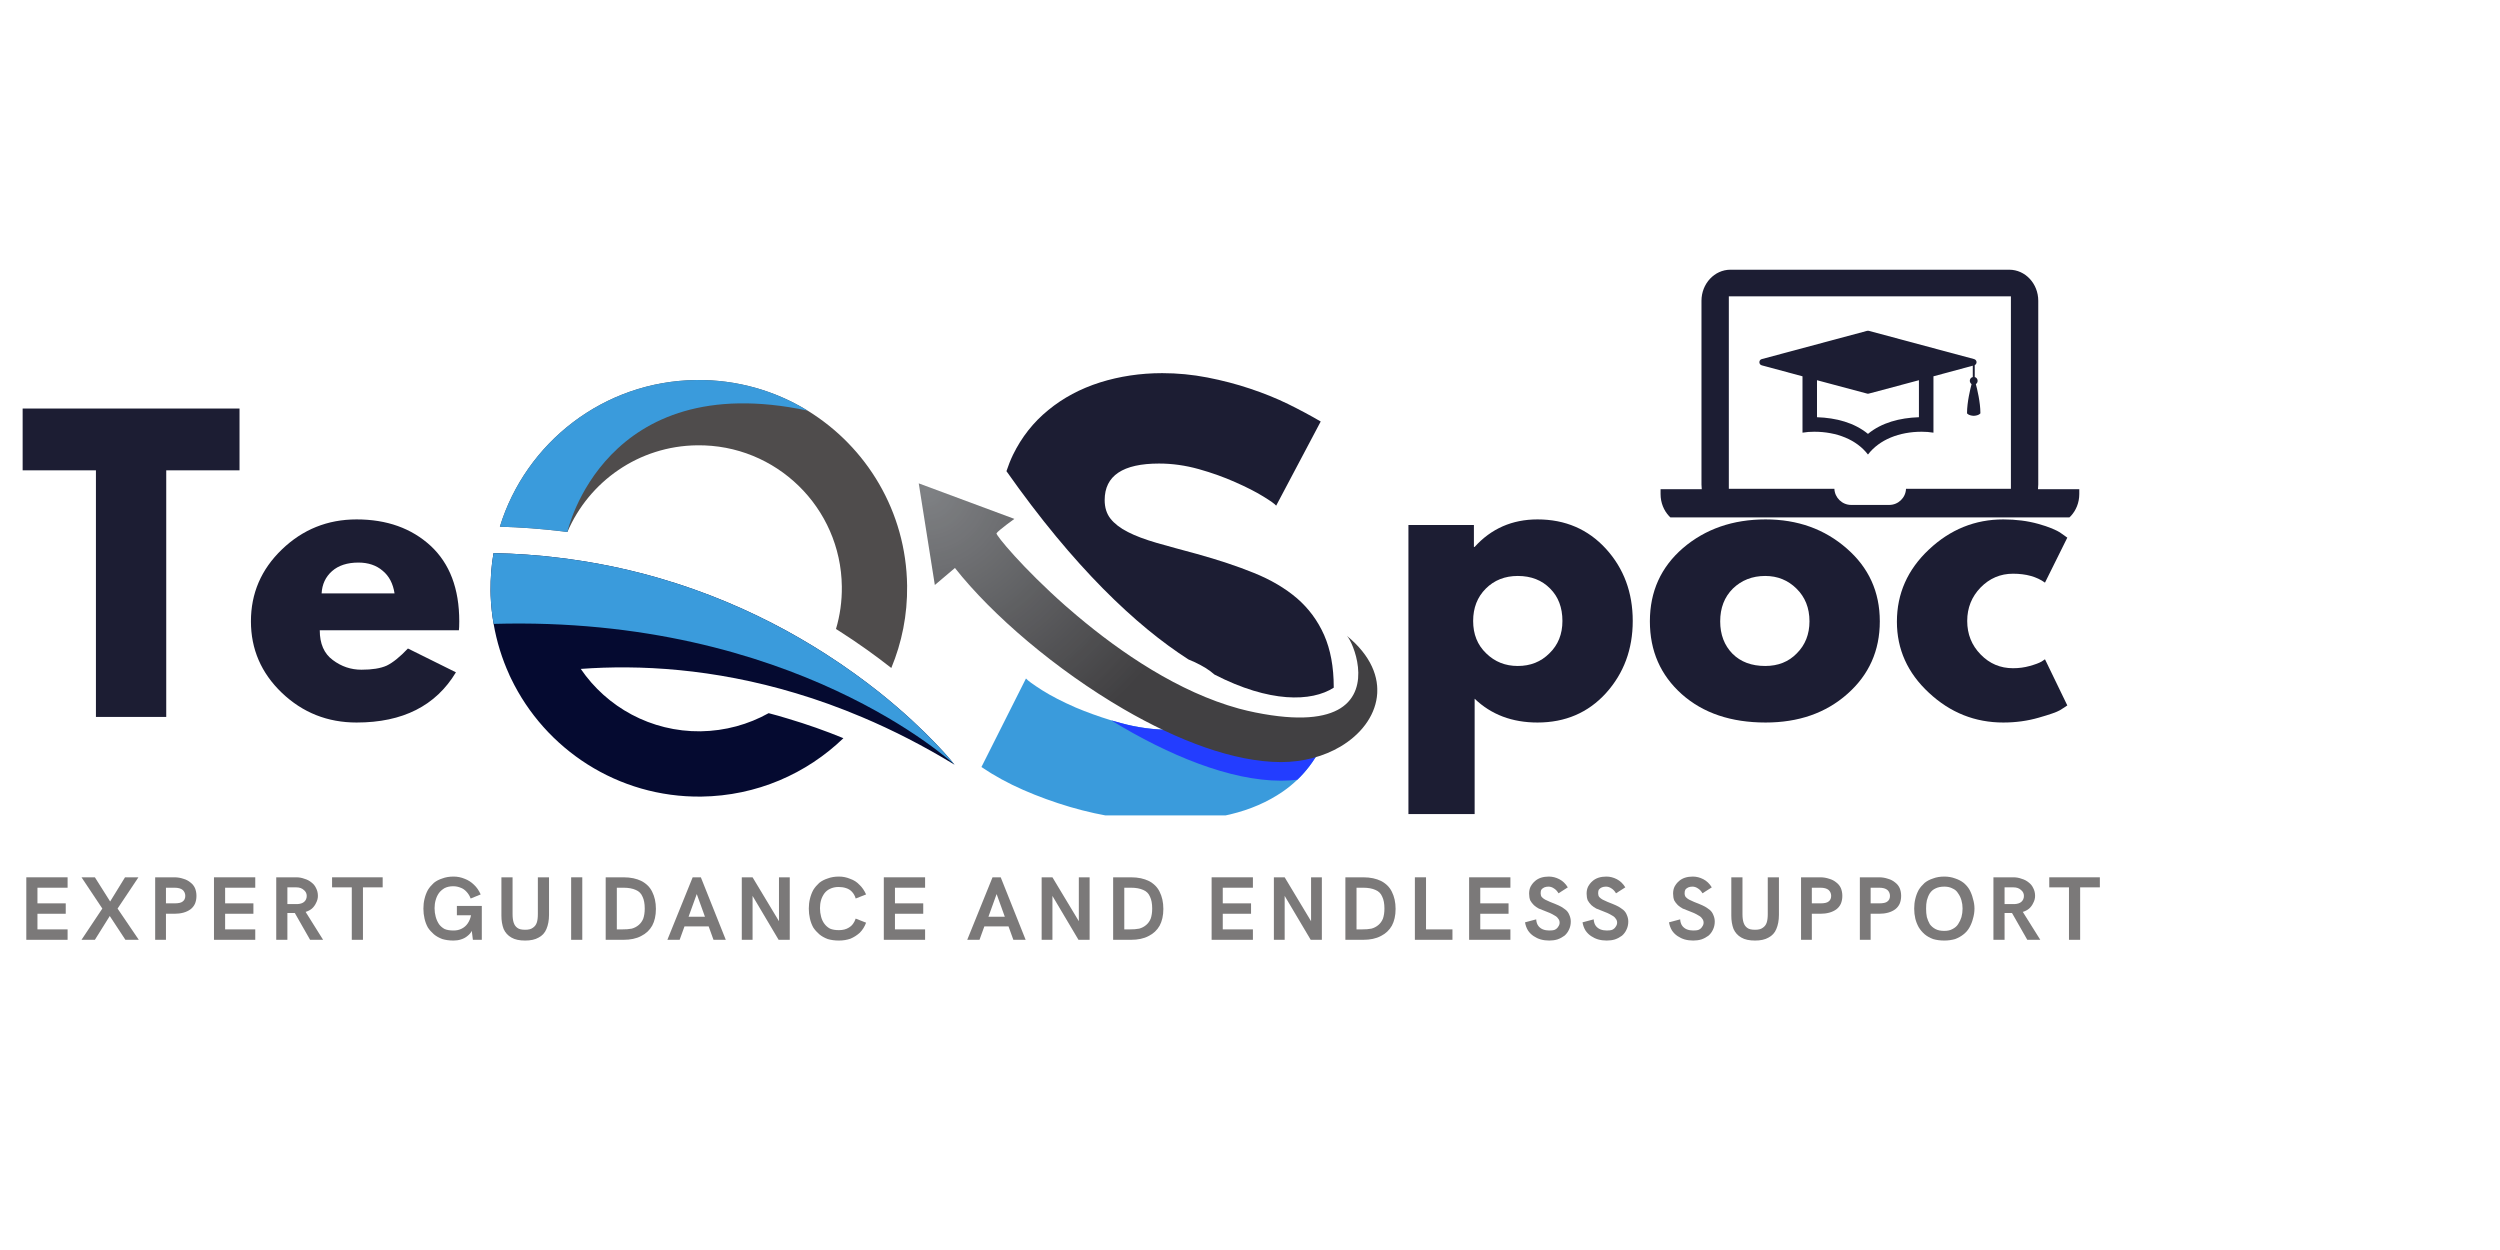 <svg xmlns="http://www.w3.org/2000/svg" xmlns:xlink="http://www.w3.org/1999/xlink" width="140" zoomAndPan="magnify" viewBox="0 0 104.88 52.5" height="70" preserveAspectRatio="xMidYMid meet" version="1.0"><defs><g/><clipPath id="d162e77a83"><path d="M 20 15 L 39 15 L 39 29 L 20 29 Z M 20 15 " clip-rule="nonzero"/></clipPath><clipPath id="e30d72d004"><path d="M 18.242 17.289 L 35.48 12.73 L 40.613 32.121 L 23.375 36.684 Z M 18.242 17.289 " clip-rule="nonzero"/></clipPath><clipPath id="75693d72d1"><path d="M 18.242 17.289 L 35.48 12.73 L 40.613 32.121 L 23.375 36.684 Z M 18.242 17.289 " clip-rule="nonzero"/></clipPath><clipPath id="6d75af8b4d"><path d="M 20 23 L 41 23 L 41 34 L 20 34 Z M 20 23 " clip-rule="nonzero"/></clipPath><clipPath id="1faaf15c91"><path d="M 18.242 17.289 L 35.48 12.73 L 40.613 32.121 L 23.375 36.684 Z M 18.242 17.289 " clip-rule="nonzero"/></clipPath><clipPath id="b4ccac9ec4"><path d="M 18.242 17.289 L 35.48 12.73 L 40.613 32.121 L 23.375 36.684 Z M 18.242 17.289 " clip-rule="nonzero"/></clipPath><clipPath id="db85f436a6"><path d="M 20 23 L 41 23 L 41 33 L 20 33 Z M 20 23 " clip-rule="nonzero"/></clipPath><clipPath id="5bacfccb23"><path d="M 18.242 17.289 L 35.48 12.73 L 40.613 32.121 L 23.375 36.684 Z M 18.242 17.289 " clip-rule="nonzero"/></clipPath><clipPath id="6744eb8448"><path d="M 18.242 17.289 L 35.48 12.73 L 40.613 32.121 L 23.375 36.684 Z M 18.242 17.289 " clip-rule="nonzero"/></clipPath><clipPath id="8fbb06f5c2"><path d="M 20 15 L 34 15 L 34 23 L 20 23 Z M 20 15 " clip-rule="nonzero"/></clipPath><clipPath id="b91c2bc991"><path d="M 18.242 17.289 L 35.48 12.73 L 40.613 32.121 L 23.375 36.684 Z M 18.242 17.289 " clip-rule="nonzero"/></clipPath><clipPath id="9b1212ea2e"><path d="M 18.242 17.289 L 35.48 12.73 L 40.613 32.121 L 23.375 36.684 Z M 18.242 17.289 " clip-rule="nonzero"/></clipPath><clipPath id="d6994ef7f9"><path d="M 42 15.672 L 56 15.672 L 56 30 L 42 30 Z M 42 15.672 " clip-rule="nonzero"/></clipPath><clipPath id="c2dc0d5697"><path d="M 41.156 28.477 L 55.707 28.477 L 55.707 34.246 L 41.156 34.246 Z M 41.156 28.477 " clip-rule="nonzero"/></clipPath><clipPath id="381716f783"><path d="M 38.527 20.301 L 57.785 20.301 L 57.785 32.008 L 38.527 32.008 Z M 38.527 20.301 " clip-rule="nonzero"/></clipPath><clipPath id="9043185f8d"><path d="M 38.527 20.301 L 39.203 24.57 L 40.047 23.855 C 41.613 25.84 44.297 28.133 47.137 29.785 C 49.402 31.102 51.77 32.004 53.738 32.008 C 54.688 32.008 55.555 31.762 56.242 31.355 C 57.934 30.348 58.531 28.367 56.512 26.707 C 56.781 26.996 57.566 28.906 56.242 29.746 C 55.613 30.141 54.512 30.297 52.656 29.922 C 52.43 29.875 52.203 29.824 51.977 29.762 C 49.449 29.07 47.02 27.418 45.168 25.855 C 45.008 25.719 44.848 25.582 44.695 25.449 C 42.895 23.859 41.75 22.461 41.793 22.398 C 41.879 22.27 42.543 21.793 42.543 21.793 Z M 38.527 20.301 " clip-rule="nonzero"/></clipPath><clipPath id="47cd4113da"><path d="M 38.527 20.301 L 39.203 24.57 L 40.047 23.855 C 41.613 25.84 44.297 28.133 47.137 29.785 C 49.402 31.102 51.77 32.004 53.738 32.008 C 54.688 32.008 55.555 31.762 56.242 31.355 C 57.934 30.348 58.531 28.367 56.512 26.707 C 56.781 26.996 57.566 28.906 56.242 29.746 C 55.613 30.141 54.512 30.297 52.656 29.922 C 52.43 29.875 52.203 29.824 51.977 29.762 C 49.449 29.07 47.02 27.418 45.168 25.855 C 45.008 25.719 44.848 25.582 44.695 25.449 C 42.895 23.859 41.75 22.461 41.793 22.398 C 41.879 22.27 42.543 21.793 42.543 21.793 L 38.527 20.301 " clip-rule="nonzero"/></clipPath><radialGradient gradientTransform="matrix(-1, 0, 0, 1, 38.878, 20.555)" gradientUnits="userSpaceOnUse" r="12.002" cx="0" id="caf80f961b" cy="0" fx="0" fy="0"><stop stop-opacity="1" stop-color="rgb(50.005%, 50.804%, 52.003%)" offset="0"/><stop stop-opacity="1" stop-color="rgb(49.742%, 50.542%, 51.741%)" offset="0.008"/><stop stop-opacity="1" stop-color="rgb(49.536%, 50.337%, 51.537%)" offset="0.012"/><stop stop-opacity="1" stop-color="rgb(49.329%, 50.13%, 51.329%)" offset="0.023"/><stop stop-opacity="1" stop-color="rgb(49.065%, 49.866%, 51.065%)" offset="0.035"/><stop stop-opacity="1" stop-color="rgb(48.804%, 49.605%, 50.804%)" offset="0.047"/><stop stop-opacity="1" stop-color="rgb(48.674%, 49.474%, 50.674%)" offset="0.051"/><stop stop-opacity="1" stop-color="rgb(48.538%, 49.339%, 50.539%)" offset="0.055"/><stop stop-opacity="1" stop-color="rgb(48.396%, 49.197%, 50.397%)" offset="0.059"/><stop stop-opacity="1" stop-color="rgb(48.262%, 49.055%, 50.256%)" offset="0.062"/><stop stop-opacity="1" stop-color="rgb(48.196%, 48.792%, 49.992%)" offset="0.066"/><stop stop-opacity="1" stop-color="rgb(48%, 48.599%, 49.799%)" offset="0.078"/><stop stop-opacity="1" stop-color="rgb(47.656%, 48.405%, 49.606%)" offset="0.09"/><stop stop-opacity="1" stop-color="rgb(47.441%, 48.143%, 49.344%)" offset="0.102"/><stop stop-opacity="1" stop-color="rgb(47.301%, 48.001%, 49.202%)" offset="0.105"/><stop stop-opacity="1" stop-color="rgb(47.165%, 47.861%, 49.06%)" offset="0.109"/><stop stop-opacity="1" stop-color="rgb(47.099%, 47.646%, 48.795%)" offset="0.113"/><stop stop-opacity="1" stop-color="rgb(46.904%, 47.499%, 48.404%)" offset="0.125"/><stop stop-opacity="1" stop-color="rgb(46.637%, 47.433%, 48.204%)" offset="0.137"/><stop stop-opacity="1" stop-color="rgb(46.495%, 47.296%, 48.199%)" offset="0.141"/><stop stop-opacity="1" stop-color="rgb(46.362%, 47.154%, 48.192%)" offset="0.145"/><stop stop-opacity="1" stop-color="rgb(46.297%, 46.889%, 47.989%)" offset="0.148"/><stop stop-opacity="1" stop-color="rgb(46.098%, 46.498%, 47.649%)" offset="0.16"/><stop stop-opacity="1" stop-color="rgb(45.708%, 46.107%, 47.307%)" offset="0.172"/><stop stop-opacity="1" stop-color="rgb(45.442%, 45.906%, 47.105%)" offset="0.184"/><stop stop-opacity="1" stop-color="rgb(45.235%, 45.828%, 47.029%)" offset="0.188"/><stop stop-opacity="1" stop-color="rgb(45.033%, 45.563%, 46.764%)" offset="0.199"/><stop stop-opacity="1" stop-color="rgb(44.902%, 45.302%, 46.503%)" offset="0.211"/><stop stop-opacity="1" stop-color="rgb(44.772%, 45.172%, 46.371%)" offset="0.215"/><stop stop-opacity="1" stop-color="rgb(44.637%, 45.036%, 46.237%)" offset="0.219"/><stop stop-opacity="1" stop-color="rgb(44.495%, 44.894%, 46.095%)" offset="0.223"/><stop stop-opacity="1" stop-color="rgb(44.354%, 44.762%, 45.953%)" offset="0.227"/><stop stop-opacity="1" stop-color="rgb(44.092%, 44.696%, 45.691%)" offset="0.23"/><stop stop-opacity="1" stop-color="rgb(43.9%, 44.498%, 45.499%)" offset="0.242"/><stop stop-opacity="1" stop-color="rgb(43.706%, 44.107%, 45.305%)" offset="0.254"/><stop stop-opacity="1" stop-color="rgb(43.506%, 43.906%, 45.105%)" offset="0.262"/><stop stop-opacity="1" stop-color="rgb(43.401%, 43.8%, 45.001%)" offset="0.27"/><stop stop-opacity="1" stop-color="rgb(43.201%, 43.6%, 44.801%)" offset="0.273"/><stop stop-opacity="1" stop-color="rgb(42.998%, 43.398%, 44.597%)" offset="0.281"/><stop stop-opacity="1" stop-color="rgb(42.796%, 43.198%, 44.397%)" offset="0.289"/><stop stop-opacity="1" stop-color="rgb(42.63%, 43.007%, 44.206%)" offset="0.297"/><stop stop-opacity="1" stop-color="rgb(42.48%, 42.807%, 44.006%)" offset="0.305"/><stop stop-opacity="1" stop-color="rgb(42.291%, 42.618%, 43.791%)" offset="0.312"/><stop stop-opacity="1" stop-color="rgb(42.091%, 42.468%, 43.488%)" offset="0.32"/><stop stop-opacity="1" stop-color="rgb(41.901%, 42.3%, 43.196%)" offset="0.328"/><stop stop-opacity="1" stop-color="rgb(41.701%, 42.101%, 43.005%)" offset="0.336"/><stop stop-opacity="1" stop-color="rgb(41.496%, 41.898%, 42.805%)" offset="0.344"/><stop stop-opacity="1" stop-color="rgb(41.296%, 41.696%, 42.616%)" offset="0.352"/><stop stop-opacity="1" stop-color="rgb(41.093%, 41.493%, 42.467%)" offset="0.359"/><stop stop-opacity="1" stop-color="rgb(40.894%, 41.293%, 42.299%)" offset="0.367"/><stop stop-opacity="1" stop-color="rgb(40.703%, 41.103%, 42.099%)" offset="0.375"/><stop stop-opacity="1" stop-color="rgb(40.503%, 40.903%, 41.908%)" offset="0.383"/><stop stop-opacity="1" stop-color="rgb(40.3%, 40.7%, 41.708%)" offset="0.391"/><stop stop-opacity="1" stop-color="rgb(40.1%, 40.5%, 41.492%)" offset="0.398"/><stop stop-opacity="1" stop-color="rgb(39.897%, 40.297%, 41.292%)" offset="0.406"/><stop stop-opacity="1" stop-color="rgb(39.697%, 40.097%, 41.101%)" offset="0.414"/><stop stop-opacity="1" stop-color="rgb(39.507%, 39.906%, 40.901%)" offset="0.422"/><stop stop-opacity="1" stop-color="rgb(39.307%, 39.706%, 40.698%)" offset="0.43"/><stop stop-opacity="1" stop-color="rgb(39.091%, 39.491%, 40.498%)" offset="0.438"/><stop stop-opacity="1" stop-color="rgb(38.89%, 39.291%, 40.295%)" offset="0.445"/><stop stop-opacity="1" stop-color="rgb(38.699%, 39.101%, 40.096%)" offset="0.453"/><stop stop-opacity="1" stop-color="rgb(38.499%, 38.901%, 39.905%)" offset="0.461"/><stop stop-opacity="1" stop-color="rgb(38.297%, 38.696%, 39.705%)" offset="0.469"/><stop stop-opacity="1" stop-color="rgb(38.097%, 38.496%, 39.49%)" offset="0.477"/><stop stop-opacity="1" stop-color="rgb(37.894%, 38.293%, 39.185%)" offset="0.484"/><stop stop-opacity="1" stop-color="rgb(37.694%, 37.994%, 38.893%)" offset="0.492"/><stop stop-opacity="1" stop-color="rgb(37.454%, 37.698%, 38.605%)" offset="0.5"/><stop stop-opacity="1" stop-color="rgb(37.239%, 37.55%, 38.341%)" offset="0.516"/><stop stop-opacity="1" stop-color="rgb(37.099%, 37.45%, 38.199%)" offset="0.52"/><stop stop-opacity="1" stop-color="rgb(36.963%, 37.341%, 38.058%)" offset="0.523"/><stop stop-opacity="1" stop-color="rgb(36.897%, 37.093%, 37.793%)" offset="0.527"/><stop stop-opacity="1" stop-color="rgb(36.702%, 36.702%, 37.599%)" offset="0.539"/><stop stop-opacity="1" stop-color="rgb(36.311%, 36.311%, 37.456%)" offset="0.551"/><stop stop-opacity="1" stop-color="rgb(36.046%, 36.107%, 37.244%)" offset="0.562"/><stop stop-opacity="1" stop-color="rgb(35.904%, 36.099%, 37.103%)" offset="0.566"/><stop stop-opacity="1" stop-color="rgb(35.767%, 36.095%, 36.963%)" offset="0.57"/><stop stop-opacity="1" stop-color="rgb(35.699%, 35.896%, 36.697%)" offset="0.574"/><stop stop-opacity="1" stop-color="rgb(35.504%, 35.506%, 36.501%)" offset="0.586"/><stop stop-opacity="1" stop-color="rgb(35.24%, 35.24%, 36.433%)" offset="0.598"/><stop stop-opacity="1" stop-color="rgb(35.098%, 35.098%, 36.298%)" offset="0.602"/><stop stop-opacity="1" stop-color="rgb(34.964%, 34.964%, 36.157%)" offset="0.605"/><stop stop-opacity="1" stop-color="rgb(34.898%, 34.898%, 35.892%)" offset="0.609"/><stop stop-opacity="1" stop-color="rgb(34.702%, 34.702%, 35.501%)" offset="0.621"/><stop stop-opacity="1" stop-color="rgb(34.312%, 34.312%, 35.303%)" offset="0.633"/><stop stop-opacity="1" stop-color="rgb(34.108%, 34.108%, 35.197%)" offset="0.641"/><stop stop-opacity="1" stop-color="rgb(33.99%, 33.99%, 34.998%)" offset="0.645"/><stop stop-opacity="1" stop-color="rgb(33.791%, 33.791%, 34.795%)" offset="0.652"/><stop stop-opacity="1" stop-color="rgb(33.6%, 33.6%, 34.595%)" offset="0.66"/><stop stop-opacity="1" stop-color="rgb(33.4%, 33.4%, 34.404%)" offset="0.668"/><stop stop-opacity="1" stop-color="rgb(33.209%, 33.209%, 34.204%)" offset="0.676"/><stop stop-opacity="1" stop-color="rgb(33.009%, 33.009%, 34.001%)" offset="0.684"/><stop stop-opacity="1" stop-color="rgb(32.794%, 32.794%, 33.801%)" offset="0.691"/><stop stop-opacity="1" stop-color="rgb(32.594%, 32.594%, 33.598%)" offset="0.699"/><stop stop-opacity="1" stop-color="rgb(32.349%, 32.349%, 33.307%)" offset="0.707"/><stop stop-opacity="1" stop-color="rgb(32.1%, 32.1%, 33.008%)" offset="0.723"/><stop stop-opacity="1" stop-color="rgb(31.9%, 31.9%, 32.793%)" offset="0.73"/><stop stop-opacity="1" stop-color="rgb(31.799%, 31.697%, 32.515%)" offset="0.738"/><stop stop-opacity="1" stop-color="rgb(31.702%, 31.497%, 32.272%)" offset="0.746"/><stop stop-opacity="1" stop-color="rgb(31.506%, 31.4%, 32.199%)" offset="0.754"/><stop stop-opacity="1" stop-color="rgb(31.342%, 31.337%, 32.137%)" offset="0.758"/><stop stop-opacity="1" stop-color="rgb(31.21%, 31.21%, 32.01%)" offset="0.762"/><stop stop-opacity="1" stop-color="rgb(31.079%, 31.079%, 31.88%)" offset="0.766"/><stop stop-opacity="1" stop-color="rgb(30.945%, 30.945%, 31.744%)" offset="0.77"/><stop stop-opacity="1" stop-color="rgb(30.803%, 30.803%, 31.602%)" offset="0.773"/><stop stop-opacity="1" stop-color="rgb(30.666%, 30.661%, 31.461%)" offset="0.777"/><stop stop-opacity="1" stop-color="rgb(30.6%, 30.396%, 31.195%)" offset="0.781"/><stop stop-opacity="1" stop-color="rgb(30.405%, 30.199%, 31%)" offset="0.793"/><stop stop-opacity="1" stop-color="rgb(30.139%, 30.133%, 30.934%)" offset="0.805"/><stop stop-opacity="1" stop-color="rgb(29.997%, 29.997%, 30.797%)" offset="0.809"/><stop stop-opacity="1" stop-color="rgb(29.863%, 29.852%, 30.663%)" offset="0.812"/><stop stop-opacity="1" stop-color="rgb(29.793%, 29.588%, 30.594%)" offset="0.816"/><stop stop-opacity="1" stop-color="rgb(29.593%, 29.398%, 30.392%)" offset="0.824"/><stop stop-opacity="1" stop-color="rgb(29.399%, 29.202%, 30.002%)" offset="0.832"/><stop stop-opacity="1" stop-color="rgb(29.207%, 29.002%, 29.802%)" offset="0.84"/><stop stop-opacity="1" stop-color="rgb(29.007%, 28.897%, 29.697%)" offset="0.848"/><stop stop-opacity="1" stop-color="rgb(28.889%, 28.697%, 29.497%)" offset="0.852"/><stop stop-opacity="1" stop-color="rgb(28.69%, 28.494%, 29.294%)" offset="0.859"/><stop stop-opacity="1" stop-color="rgb(28.499%, 28.294%, 29.094%)" offset="0.867"/><stop stop-opacity="1" stop-color="rgb(28.299%, 28.006%, 28.806%)" offset="0.875"/><stop stop-opacity="1" stop-color="rgb(28.134%, 27.757%, 28.542%)" offset="0.891"/><stop stop-opacity="1" stop-color="rgb(27.998%, 27.649%, 28.4%)" offset="0.895"/><stop stop-opacity="1" stop-color="rgb(27.859%, 27.542%, 28.258%)" offset="0.898"/><stop stop-opacity="1" stop-color="rgb(27.644%, 27.293%, 27.994%)" offset="0.902"/><stop stop-opacity="1" stop-color="rgb(27.499%, 27.1%, 27.8%)" offset="0.914"/><stop stop-opacity="1" stop-color="rgb(27.307%, 26.907%, 27.655%)" offset="0.922"/><stop stop-opacity="1" stop-color="rgb(27.107%, 26.707%, 27.505%)" offset="0.93"/><stop stop-opacity="1" stop-color="rgb(27.002%, 26.602%, 27.402%)" offset="0.938"/><stop stop-opacity="1" stop-color="rgb(26.796%, 26.401%, 27.202%)" offset="0.941"/><stop stop-opacity="1" stop-color="rgb(26.494%, 26.297%, 27.098%)" offset="0.945"/><stop stop-opacity="1" stop-color="rgb(26.299%, 26.102%, 26.903%)" offset="0.957"/><stop stop-opacity="1" stop-color="rgb(26.108%, 25.711%, 26.512%)" offset="0.965"/><stop stop-opacity="1" stop-color="rgb(25.899%, 25.497%, 26.299%)" offset="0.973"/><stop stop-opacity="1" stop-color="rgb(25.69%, 25.29%, 26.089%)" offset="0.984"/><stop stop-opacity="1" stop-color="rgb(25.499%, 25.099%, 25.899%)" offset="1"/></radialGradient><clipPath id="6b334b9646"><path d="M 69.672 11.328 L 87.5 11.328 L 87.5 21.73 L 69.672 21.73 Z M 69.672 11.328 " clip-rule="nonzero"/></clipPath><clipPath id="23d7d479a5"><path d="M 0.434 17 L 10 17 L 10 31 L 0.434 31 Z M 0.434 17 " clip-rule="nonzero"/></clipPath></defs><g clip-path="url(#d162e77a83)"><g clip-path="url(#e30d72d004)"><g clip-path="url(#75693d72d1)"><path fill="#4f4c4c" d="M 38.039 24.602 C 38.055 25.824 37.816 26.992 37.375 28.055 C 36.688 27.516 35.969 27.004 35.23 26.531 C 35.168 26.492 35.109 26.457 35.051 26.418 C 35.219 25.852 35.305 25.254 35.297 24.633 C 35.258 21.316 32.535 18.66 29.219 18.703 C 26.766 18.73 24.676 20.227 23.77 22.344 C 23.699 22.332 23.629 22.324 23.555 22.316 C 22.695 22.211 21.812 22.145 20.934 22.121 C 22.023 18.59 25.289 16.008 29.184 15.961 C 30.898 15.941 32.5 16.414 33.859 17.246 C 36.336 18.766 38 21.484 38.039 24.602 " fill-opacity="1" fill-rule="nonzero"/></g></g></g><g clip-path="url(#6d75af8b4d)"><g clip-path="url(#1faaf15c91)"><g clip-path="url(#b4ccac9ec4)"><path fill="#050a30" d="M 20.543 24.816 C 20.543 24.883 20.547 24.949 20.547 25.016 C 20.562 25.418 20.605 25.816 20.672 26.203 C 20.801 26.949 21.023 27.664 21.328 28.332 C 21.332 28.34 21.336 28.348 21.336 28.355 C 21.359 28.402 21.383 28.449 21.406 28.5 C 22.832 31.465 25.887 33.5 29.398 33.457 C 31.719 33.426 33.816 32.496 35.363 31.004 C 34.602 30.691 33.824 30.418 33.051 30.188 C 32.773 30.102 32.496 30.023 32.223 29.953 C 31.375 30.426 30.402 30.699 29.367 30.715 C 27.277 30.738 25.426 29.699 24.332 28.094 C 26.781 27.914 29.891 28.07 33.371 29.117 C 34.277 29.387 35.211 29.723 36.16 30.125 C 37.418 30.656 38.715 31.316 40.031 32.117 C 40.004 32.082 38.934 30.727 36.871 29.078 C 36.219 28.562 35.473 28.016 34.625 27.473 C 31.887 25.715 28.137 23.996 23.422 23.426 C 22.539 23.316 21.621 23.25 20.668 23.23 C 20.578 23.746 20.539 24.277 20.543 24.816 " fill-opacity="1" fill-rule="nonzero"/></g></g></g><g clip-path="url(#db85f436a6)"><g clip-path="url(#5bacfccb23)"><g clip-path="url(#6744eb8448)"><path fill="#3a9bdc" d="M 20.543 24.816 C 20.543 24.883 20.547 24.949 20.547 25.016 C 20.562 25.418 20.605 25.816 20.672 26.203 C 33.289 25.844 39.977 32.07 40.031 32.117 C 40.004 32.082 38.934 30.727 36.871 29.078 C 36.219 28.562 35.473 28.016 34.625 27.473 C 31.887 25.715 28.137 23.996 23.422 23.426 C 22.539 23.316 21.621 23.25 20.668 23.23 C 20.578 23.746 20.539 24.277 20.543 24.816 " fill-opacity="1" fill-rule="nonzero"/></g></g></g><g clip-path="url(#8fbb06f5c2)"><g clip-path="url(#b91c2bc991)"><g clip-path="url(#9b1212ea2e)"><path fill="#3a9bdc" d="M 33.859 17.246 C 25.32 15.43 23.773 22.305 23.77 22.344 C 23.699 22.332 23.629 22.324 23.555 22.316 C 22.695 22.211 21.812 22.145 20.934 22.121 C 22.023 18.59 25.289 16.008 29.184 15.961 C 30.898 15.941 32.5 16.414 33.859 17.246 " fill-opacity="1" fill-rule="nonzero"/></g></g></g><g clip-path="url(#d6994ef7f9)"><path fill="#1c1d33" d="M 49.859 27.699 C 49.945 27.734 50.027 27.77 50.105 27.805 C 50.453 27.965 50.734 28.141 50.949 28.332 C 53.262 29.523 55.02 29.484 55.957 28.883 C 55.957 28.875 55.957 28.867 55.957 28.859 C 55.957 28.008 55.82 27.281 55.555 26.676 C 55.285 26.066 54.902 25.551 54.41 25.125 C 53.914 24.703 53.312 24.348 52.602 24.062 C 51.891 23.773 51.094 23.512 50.211 23.266 C 49.566 23.094 49.004 22.938 48.52 22.801 C 48.035 22.66 47.629 22.508 47.309 22.344 C 46.988 22.18 46.746 21.992 46.582 21.785 C 46.418 21.578 46.336 21.316 46.336 21.004 C 46.336 19.98 47.098 19.469 48.621 19.469 C 49.176 19.469 49.73 19.547 50.289 19.703 C 50.844 19.859 51.355 20.043 51.82 20.25 C 52.289 20.457 52.68 20.656 52.992 20.848 C 53.305 21.039 53.484 21.168 53.539 21.238 L 55.41 17.703 C 54.996 17.461 54.539 17.215 54.047 16.973 C 53.551 16.73 53.02 16.516 52.445 16.324 C 51.875 16.133 51.277 15.977 50.652 15.855 C 50.027 15.734 49.395 15.672 48.754 15.672 C 47.836 15.672 46.961 15.805 46.141 16.062 C 45.316 16.324 44.59 16.711 43.969 17.223 C 43.344 17.73 42.848 18.359 42.484 19.105 C 42.379 19.324 42.289 19.555 42.211 19.789 C 45.039 23.809 47.652 26.285 49.859 27.699 " fill-opacity="1" fill-rule="nonzero"/></g><g clip-path="url(#c2dc0d5697)"><path fill="#3a9bdc" d="M 55.699 30.719 C 55.691 30.738 55.688 30.754 55.68 30.773 C 55.598 31.031 55.492 31.273 55.371 31.5 C 55.113 31.977 54.801 32.391 54.43 32.746 C 54.242 32.926 54.039 33.094 53.824 33.242 C 53.184 33.684 52.445 34.004 51.613 34.203 C 50.781 34.402 49.922 34.504 49.039 34.504 C 48.363 34.504 47.668 34.449 46.957 34.348 C 46.246 34.242 45.555 34.09 44.879 33.891 C 44.203 33.691 43.547 33.453 42.914 33.176 C 42.281 32.898 41.695 32.578 41.16 32.215 L 43.031 28.496 C 43.102 28.582 43.328 28.746 43.707 28.988 C 44.09 29.23 44.562 29.473 45.125 29.719 C 45.578 29.91 46.074 30.09 46.609 30.254 C 46.742 30.293 46.875 30.328 47.012 30.367 C 47.703 30.559 48.406 30.652 49.117 30.652 C 49.969 30.652 50.582 30.508 50.953 30.211 C 50.969 30.199 50.984 30.184 51 30.172 C 52.207 30.477 53.527 30.773 54.129 30.906 C 54.34 30.953 54.465 30.98 54.465 30.98 C 54.465 30.98 54.598 30.953 54.797 30.91 C 55.039 30.863 55.375 30.789 55.699 30.719 " fill-opacity="1" fill-rule="nonzero"/></g><path fill="#233dff" d="M 56.512 27.488 C 56.496 27.477 56.484 27.465 56.469 27.457 C 56.48 27.461 56.496 27.473 56.512 27.488 " fill-opacity="1" fill-rule="nonzero"/><path fill="#233dff" d="M 55.68 30.773 C 55.598 31.031 55.492 31.273 55.371 31.5 C 55.113 31.977 54.801 32.391 54.43 32.746 C 54.207 32.777 53.973 32.789 53.738 32.789 C 51.617 32.789 49.035 31.738 46.609 30.254 C 46.742 30.293 46.875 30.328 47.012 30.367 C 47.703 30.559 48.406 30.652 49.117 30.652 C 49.969 30.652 50.582 30.508 50.953 30.211 C 51.516 30.422 52.082 30.59 52.656 30.707 C 53.211 30.816 53.699 30.883 54.129 30.906 C 54.371 30.922 54.594 30.922 54.797 30.91 C 55.141 30.895 55.434 30.848 55.68 30.773 " fill-opacity="1" fill-rule="nonzero"/><g clip-path="url(#381716f783)"><g clip-path="url(#9043185f8d)"><g clip-path="url(#47cd4113da)"><path fill="url(#caf80f961b)" d="M 57.785 20.301 L 57.785 32.008 L 38.527 32.008 L 38.527 20.301 Z M 57.785 20.301 " fill-rule="nonzero"/></g></g></g><path fill="#1c1d33" d="M 80.535 17.523 C 79.727 17.551 78.969 17.75 78.395 18.223 C 77.816 17.75 77.062 17.551 76.254 17.523 L 76.254 15.969 L 78.359 16.531 C 78.383 16.539 78.406 16.539 78.43 16.531 L 80.535 15.969 Z M 83 15.992 C 83 15.918 82.949 15.852 82.879 15.836 L 82.879 15.336 C 82.988 15.281 82.98 15.117 82.852 15.082 L 78.43 13.895 C 78.406 13.891 78.383 13.891 78.359 13.895 L 73.934 15.082 C 73.801 15.117 73.801 15.309 73.934 15.344 L 75.645 15.805 L 75.645 18.172 C 75.805 18.145 75.969 18.133 76.137 18.133 C 77.082 18.133 77.914 18.465 78.391 19.086 L 78.395 19.09 L 78.398 19.086 C 78.875 18.465 79.707 18.133 80.652 18.133 C 80.82 18.133 80.984 18.145 81.145 18.172 L 81.145 15.805 L 82.797 15.359 L 82.797 15.836 C 82.723 15.852 82.672 15.918 82.672 15.992 C 82.672 16.051 82.703 16.102 82.746 16.133 C 82.695 16.324 82.555 16.887 82.555 17.359 C 82.555 17.359 82.613 17.453 82.836 17.465 C 83.059 17.453 83.117 17.359 83.117 17.359 C 83.117 16.887 82.977 16.324 82.926 16.133 C 82.973 16.102 83 16.051 83 15.992 " fill-opacity="1" fill-rule="nonzero"/><g clip-path="url(#6b334b9646)"><path fill="#1c1d33" d="M 84.398 20.531 L 79.992 20.531 C 79.98 20.902 79.668 21.207 79.289 21.207 L 77.688 21.207 C 77.309 21.207 77 20.902 76.984 20.531 L 72.551 20.531 L 72.551 12.445 L 84.398 12.445 Z M 85.535 20.547 C 85.543 20.484 85.547 20.418 85.547 20.352 L 85.547 12.633 C 85.547 11.914 85.004 11.328 84.328 11.328 L 72.617 11.328 C 71.949 11.328 71.402 11.914 71.402 12.633 L 71.402 20.352 C 71.402 20.418 71.406 20.484 71.414 20.547 L 69.684 20.547 L 69.684 20.75 C 69.684 21.477 70.227 22.055 70.898 22.055 L 86.055 22.055 C 86.723 22.055 87.27 21.477 87.27 20.75 L 87.27 20.547 L 85.535 20.547 " fill-opacity="1" fill-rule="nonzero"/></g><g fill="#7b7979" fill-opacity="1"><g transform="translate(0.701, 39.472)"><g><path d="M 0.344 0 L 0.344 -2.625 L 2.078 -2.625 L 2.078 -2.188 L 0.812 -2.188 L 0.812 -1.531 L 2 -1.531 L 2 -1.094 L 0.812 -1.094 L 0.812 -0.438 L 2.078 -0.438 L 2.078 0 Z M 0.344 0 "/></g></g></g><g fill="#7b7979" fill-opacity="1"><g transform="translate(3.316, 39.472)"><g><path d="M 0.047 0 L 0.922 -1.312 L 0.047 -2.625 L 0.609 -2.625 L 1.25 -1.609 L 1.875 -2.625 L 2.438 -2.625 L 1.562 -1.312 L 2.453 0 L 1.891 0 L 1.234 -1 L 0.609 0 Z M 0.047 0 "/></g></g></g><g fill="#7b7979" fill-opacity="1"><g transform="translate(6.113, 39.472)"><g><path d="M 0.344 0 L 0.344 -2.625 L 1.156 -2.625 C 1.289 -2.625 1.414 -2.602 1.531 -2.562 C 1.645 -2.531 1.742 -2.477 1.828 -2.406 C 1.91 -2.344 1.973 -2.266 2.016 -2.172 C 2.055 -2.078 2.078 -1.969 2.078 -1.844 C 2.078 -1.719 2.055 -1.609 2.016 -1.516 C 1.973 -1.422 1.91 -1.344 1.828 -1.281 C 1.742 -1.219 1.645 -1.172 1.531 -1.141 C 1.414 -1.109 1.289 -1.094 1.156 -1.094 L 0.797 -1.094 L 0.797 0 Z M 0.797 -1.531 L 1.156 -1.531 C 1.32 -1.531 1.438 -1.555 1.5 -1.609 C 1.57 -1.66 1.609 -1.738 1.609 -1.844 C 1.609 -1.945 1.57 -2.031 1.5 -2.094 C 1.426 -2.156 1.312 -2.188 1.156 -2.188 L 0.797 -2.188 Z M 0.797 -1.531 "/></g></g></g><g fill="#7b7979" fill-opacity="1"><g transform="translate(8.583, 39.472)"><g><path d="M 0.344 0 L 0.344 -2.625 L 2.078 -2.625 L 2.078 -2.188 L 0.812 -2.188 L 0.812 -1.531 L 2 -1.531 L 2 -1.094 L 0.812 -1.094 L 0.812 -0.438 L 2.078 -0.438 L 2.078 0 Z M 0.344 0 "/></g></g></g><g fill="#7b7979" fill-opacity="1"><g transform="translate(11.198, 39.472)"><g><path d="M 0.344 0 L 0.344 -2.625 L 1.188 -2.625 C 1.312 -2.625 1.426 -2.602 1.531 -2.562 C 1.645 -2.531 1.742 -2.477 1.828 -2.406 C 1.91 -2.344 1.973 -2.266 2.016 -2.172 C 2.066 -2.078 2.094 -1.969 2.094 -1.844 C 2.094 -1.738 2.066 -1.641 2.016 -1.547 C 1.973 -1.453 1.914 -1.375 1.844 -1.312 C 1.77 -1.25 1.68 -1.203 1.578 -1.172 L 2.312 0 L 1.766 0 L 1.125 -1.125 L 0.812 -1.125 L 0.812 0 Z M 0.812 -1.5 L 1.234 -1.5 C 1.359 -1.508 1.453 -1.539 1.516 -1.594 C 1.586 -1.656 1.625 -1.738 1.625 -1.844 C 1.625 -1.945 1.582 -2.031 1.5 -2.094 C 1.426 -2.164 1.32 -2.203 1.188 -2.203 L 0.812 -2.203 Z M 0.812 -1.5 "/></g></g></g><g fill="#7b7979" fill-opacity="1"><g transform="translate(13.856, 39.472)"><g><path d="M 0.859 0 L 0.859 -2.203 L 0.031 -2.203 L 0.031 -2.625 L 2.156 -2.625 L 2.156 -2.203 L 1.328 -2.203 L 1.328 0 Z M 0.859 0 "/></g></g></g><g fill="#7b7979" fill-opacity="1"><g transform="translate(16.35, 39.472)"><g/></g></g><g fill="#7b7979" fill-opacity="1"><g transform="translate(17.567, 39.472)"><g><path d="M 1.422 0.031 C 1.242 0.031 1.086 0.008 0.953 -0.031 C 0.816 -0.082 0.695 -0.148 0.594 -0.234 C 0.5 -0.316 0.414 -0.41 0.344 -0.516 C 0.281 -0.629 0.234 -0.754 0.203 -0.891 C 0.172 -1.023 0.156 -1.164 0.156 -1.312 C 0.156 -1.457 0.172 -1.594 0.203 -1.719 C 0.234 -1.852 0.281 -1.977 0.344 -2.094 C 0.414 -2.207 0.5 -2.305 0.594 -2.391 C 0.695 -2.473 0.816 -2.535 0.953 -2.578 C 1.086 -2.629 1.242 -2.656 1.422 -2.656 C 1.586 -2.656 1.742 -2.625 1.891 -2.562 C 2.035 -2.508 2.164 -2.426 2.281 -2.312 C 2.395 -2.207 2.488 -2.07 2.562 -1.906 L 2.141 -1.734 C 2.098 -1.848 2.039 -1.941 1.969 -2.016 C 1.895 -2.098 1.812 -2.156 1.719 -2.188 C 1.625 -2.227 1.52 -2.25 1.406 -2.25 C 1.27 -2.25 1.148 -2.223 1.047 -2.172 C 0.953 -2.117 0.875 -2.051 0.812 -1.969 C 0.75 -1.883 0.703 -1.785 0.672 -1.672 C 0.641 -1.566 0.625 -1.453 0.625 -1.328 C 0.625 -1.203 0.641 -1.082 0.672 -0.969 C 0.703 -0.852 0.75 -0.75 0.812 -0.656 C 0.875 -0.57 0.953 -0.504 1.047 -0.453 C 1.148 -0.41 1.273 -0.391 1.422 -0.391 C 1.547 -0.391 1.66 -0.414 1.766 -0.469 C 1.867 -0.52 1.953 -0.594 2.016 -0.688 C 2.086 -0.789 2.133 -0.906 2.156 -1.031 L 1.562 -1.031 L 1.562 -1.422 L 2.609 -1.422 L 2.609 0 L 2.234 0 L 2.188 -0.375 C 2.145 -0.289 2.082 -0.219 2 -0.156 C 1.926 -0.094 1.836 -0.047 1.734 -0.016 C 1.641 0.016 1.535 0.031 1.422 0.031 Z M 1.422 0.031 "/></g></g></g><g fill="#7b7979" fill-opacity="1"><g transform="translate(20.718, 39.472)"><g><path d="M 1.281 0.031 C 1.039 0.031 0.848 -0.008 0.703 -0.094 C 0.555 -0.176 0.445 -0.297 0.375 -0.453 C 0.312 -0.617 0.281 -0.805 0.281 -1.016 L 0.281 -2.625 L 0.75 -2.625 L 0.75 -1.078 C 0.75 -0.93 0.766 -0.812 0.797 -0.719 C 0.828 -0.625 0.879 -0.551 0.953 -0.5 C 1.023 -0.445 1.133 -0.422 1.281 -0.422 C 1.414 -0.422 1.52 -0.445 1.594 -0.5 C 1.676 -0.551 1.734 -0.625 1.766 -0.719 C 1.797 -0.812 1.812 -0.93 1.812 -1.078 L 1.812 -2.625 L 2.281 -2.625 L 2.281 -1.047 C 2.281 -0.816 2.242 -0.617 2.172 -0.453 C 2.109 -0.297 2 -0.176 1.844 -0.094 C 1.695 -0.008 1.508 0.031 1.281 0.031 Z M 1.281 0.031 "/></g></g></g><g fill="#7b7979" fill-opacity="1"><g transform="translate(23.584, 39.472)"><g><path d="M 0.344 0 L 0.344 -2.625 L 0.812 -2.625 L 0.812 0 Z M 0.344 0 "/></g></g></g><g fill="#7b7979" fill-opacity="1"><g transform="translate(25.035, 39.472)"><g><path d="M 0.344 0 L 0.344 -2.625 L 1.094 -2.625 C 1.395 -2.625 1.645 -2.57 1.844 -2.469 C 2.051 -2.363 2.203 -2.211 2.297 -2.016 C 2.398 -1.816 2.453 -1.578 2.453 -1.297 C 2.453 -1.016 2.398 -0.781 2.297 -0.594 C 2.191 -0.406 2.035 -0.258 1.828 -0.156 C 1.629 -0.051 1.383 0 1.094 0 Z M 0.812 -0.438 L 1.047 -0.438 C 1.191 -0.438 1.32 -0.445 1.438 -0.469 C 1.551 -0.5 1.648 -0.551 1.734 -0.625 C 1.816 -0.695 1.879 -0.785 1.922 -0.891 C 1.961 -1.004 1.984 -1.145 1.984 -1.312 C 1.984 -1.52 1.953 -1.688 1.891 -1.812 C 1.836 -1.945 1.742 -2.039 1.609 -2.094 C 1.473 -2.156 1.301 -2.188 1.094 -2.188 L 0.812 -2.188 Z M 0.812 -0.438 "/></g></g></g><g fill="#7b7979" fill-opacity="1"><g transform="translate(27.954, 39.472)"><g><path d="M 0.016 0 L 1.078 -2.625 L 1.422 -2.625 L 2.469 0 L 1.953 0 L 1.75 -0.562 L 0.734 -0.562 L 0.531 0 Z M 0.906 -0.969 L 1.594 -0.969 L 1.25 -1.922 Z M 0.906 -0.969 "/></g></g></g><g fill="#7b7979" fill-opacity="1"><g transform="translate(30.751, 39.472)"><g><path d="M 0.344 0 L 0.344 -2.625 L 0.797 -2.625 L 1.906 -0.781 L 1.906 -2.625 L 2.359 -2.625 L 2.359 0 L 1.891 0 L 0.797 -1.844 L 0.797 0 Z M 0.344 0 "/></g></g></g><g fill="#7b7979" fill-opacity="1"><g transform="translate(33.754, 39.472)"><g><path d="M 1.422 0.031 C 1.242 0.031 1.086 0.008 0.953 -0.031 C 0.816 -0.082 0.695 -0.148 0.594 -0.234 C 0.5 -0.316 0.414 -0.41 0.344 -0.516 C 0.281 -0.629 0.234 -0.754 0.203 -0.891 C 0.172 -1.023 0.156 -1.164 0.156 -1.312 C 0.156 -1.457 0.172 -1.594 0.203 -1.719 C 0.234 -1.852 0.281 -1.977 0.344 -2.094 C 0.414 -2.207 0.5 -2.305 0.594 -2.391 C 0.695 -2.473 0.816 -2.535 0.953 -2.578 C 1.086 -2.629 1.242 -2.656 1.422 -2.656 C 1.586 -2.656 1.742 -2.625 1.891 -2.562 C 2.047 -2.508 2.176 -2.426 2.281 -2.312 C 2.395 -2.207 2.488 -2.07 2.562 -1.906 L 2.125 -1.734 C 2.094 -1.848 2.039 -1.941 1.969 -2.016 C 1.906 -2.086 1.82 -2.141 1.719 -2.172 C 1.625 -2.203 1.52 -2.219 1.406 -2.219 C 1.27 -2.219 1.148 -2.191 1.047 -2.141 C 0.953 -2.098 0.875 -2.035 0.812 -1.953 C 0.75 -1.867 0.703 -1.773 0.672 -1.672 C 0.641 -1.566 0.625 -1.453 0.625 -1.328 C 0.625 -1.203 0.641 -1.082 0.672 -0.969 C 0.703 -0.852 0.75 -0.754 0.812 -0.672 C 0.875 -0.586 0.953 -0.52 1.047 -0.469 C 1.148 -0.426 1.273 -0.406 1.422 -0.406 C 1.586 -0.406 1.727 -0.441 1.844 -0.516 C 1.969 -0.586 2.062 -0.711 2.125 -0.891 L 2.562 -0.719 C 2.5 -0.551 2.41 -0.41 2.297 -0.297 C 2.18 -0.191 2.051 -0.109 1.906 -0.047 C 1.758 0.004 1.598 0.031 1.422 0.031 Z M 1.422 0.031 "/></g></g></g><g fill="#7b7979" fill-opacity="1"><g transform="translate(36.716, 39.472)"><g><path d="M 0.344 0 L 0.344 -2.625 L 2.078 -2.625 L 2.078 -2.188 L 0.812 -2.188 L 0.812 -1.531 L 2 -1.531 L 2 -1.094 L 0.812 -1.094 L 0.812 -0.438 L 2.078 -0.438 L 2.078 0 Z M 0.344 0 "/></g></g></g><g fill="#7b7979" fill-opacity="1"><g transform="translate(39.331, 39.472)"><g/></g></g><g fill="#7b7979" fill-opacity="1"><g transform="translate(40.548, 39.472)"><g><path d="M 0.016 0 L 1.078 -2.625 L 1.422 -2.625 L 2.469 0 L 1.953 0 L 1.75 -0.562 L 0.734 -0.562 L 0.531 0 Z M 0.906 -0.969 L 1.594 -0.969 L 1.25 -1.922 Z M 0.906 -0.969 "/></g></g></g><g fill="#7b7979" fill-opacity="1"><g transform="translate(43.345, 39.472)"><g><path d="M 0.344 0 L 0.344 -2.625 L 0.797 -2.625 L 1.906 -0.781 L 1.906 -2.625 L 2.359 -2.625 L 2.359 0 L 1.891 0 L 0.797 -1.844 L 0.797 0 Z M 0.344 0 "/></g></g></g><g fill="#7b7979" fill-opacity="1"><g transform="translate(46.348, 39.472)"><g><path d="M 0.344 0 L 0.344 -2.625 L 1.094 -2.625 C 1.395 -2.625 1.645 -2.57 1.844 -2.469 C 2.051 -2.363 2.203 -2.211 2.297 -2.016 C 2.398 -1.816 2.453 -1.578 2.453 -1.297 C 2.453 -1.016 2.398 -0.781 2.297 -0.594 C 2.191 -0.406 2.035 -0.258 1.828 -0.156 C 1.629 -0.051 1.383 0 1.094 0 Z M 0.812 -0.438 L 1.047 -0.438 C 1.191 -0.438 1.32 -0.445 1.438 -0.469 C 1.551 -0.5 1.648 -0.551 1.734 -0.625 C 1.816 -0.695 1.879 -0.785 1.922 -0.891 C 1.961 -1.004 1.984 -1.145 1.984 -1.312 C 1.984 -1.52 1.953 -1.688 1.891 -1.812 C 1.836 -1.945 1.742 -2.039 1.609 -2.094 C 1.473 -2.156 1.301 -2.188 1.094 -2.188 L 0.812 -2.188 Z M 0.812 -0.438 "/></g></g></g><g fill="#7b7979" fill-opacity="1"><g transform="translate(49.267, 39.472)"><g/></g></g><g fill="#7b7979" fill-opacity="1"><g transform="translate(50.484, 39.472)"><g><path d="M 0.344 0 L 0.344 -2.625 L 2.078 -2.625 L 2.078 -2.188 L 0.812 -2.188 L 0.812 -1.531 L 2 -1.531 L 2 -1.094 L 0.812 -1.094 L 0.812 -0.438 L 2.078 -0.438 L 2.078 0 Z M 0.344 0 "/></g></g></g><g fill="#7b7979" fill-opacity="1"><g transform="translate(53.099, 39.472)"><g><path d="M 0.344 0 L 0.344 -2.625 L 0.797 -2.625 L 1.906 -0.781 L 1.906 -2.625 L 2.359 -2.625 L 2.359 0 L 1.891 0 L 0.797 -1.844 L 0.797 0 Z M 0.344 0 "/></g></g></g><g fill="#7b7979" fill-opacity="1"><g transform="translate(56.102, 39.472)"><g><path d="M 0.344 0 L 0.344 -2.625 L 1.094 -2.625 C 1.395 -2.625 1.645 -2.57 1.844 -2.469 C 2.051 -2.363 2.203 -2.211 2.297 -2.016 C 2.398 -1.816 2.453 -1.578 2.453 -1.297 C 2.453 -1.016 2.398 -0.781 2.297 -0.594 C 2.191 -0.406 2.035 -0.258 1.828 -0.156 C 1.629 -0.051 1.383 0 1.094 0 Z M 0.812 -0.438 L 1.047 -0.438 C 1.191 -0.438 1.32 -0.445 1.438 -0.469 C 1.551 -0.5 1.648 -0.551 1.734 -0.625 C 1.816 -0.695 1.879 -0.785 1.922 -0.891 C 1.961 -1.004 1.984 -1.145 1.984 -1.312 C 1.984 -1.52 1.953 -1.688 1.891 -1.812 C 1.836 -1.945 1.742 -2.039 1.609 -2.094 C 1.473 -2.156 1.301 -2.188 1.094 -2.188 L 0.812 -2.188 Z M 0.812 -0.438 "/></g></g></g><g fill="#7b7979" fill-opacity="1"><g transform="translate(59.021, 39.472)"><g><path d="M 0.344 0 L 0.344 -2.625 L 0.812 -2.625 L 0.812 -0.438 L 1.922 -0.438 L 1.922 0 Z M 0.344 0 "/></g></g></g><g fill="#7b7979" fill-opacity="1"><g transform="translate(61.299, 39.472)"><g><path d="M 0.344 0 L 0.344 -2.625 L 2.078 -2.625 L 2.078 -2.188 L 0.812 -2.188 L 0.812 -1.531 L 2 -1.531 L 2 -1.094 L 0.812 -1.094 L 0.812 -0.438 L 2.078 -0.438 L 2.078 0 Z M 0.344 0 "/></g></g></g><g fill="#7b7979" fill-opacity="1"><g transform="translate(63.913, 39.472)"><g><path d="M 1.094 0.031 C 0.969 0.031 0.848 0.016 0.734 -0.016 C 0.629 -0.047 0.531 -0.094 0.438 -0.156 C 0.344 -0.219 0.266 -0.297 0.203 -0.391 C 0.141 -0.492 0.098 -0.609 0.078 -0.734 L 0.547 -0.859 C 0.555 -0.742 0.586 -0.648 0.641 -0.578 C 0.691 -0.516 0.754 -0.469 0.828 -0.438 C 0.91 -0.406 1 -0.391 1.094 -0.391 C 1.188 -0.391 1.266 -0.398 1.328 -0.422 C 1.391 -0.453 1.438 -0.492 1.469 -0.547 C 1.508 -0.598 1.531 -0.656 1.531 -0.719 C 1.531 -0.789 1.508 -0.848 1.469 -0.891 C 1.438 -0.941 1.391 -0.984 1.328 -1.016 C 1.266 -1.055 1.195 -1.094 1.125 -1.125 C 1.051 -1.156 0.973 -1.188 0.891 -1.219 C 0.805 -1.25 0.727 -1.281 0.656 -1.312 C 0.582 -1.352 0.516 -1.398 0.453 -1.453 C 0.391 -1.516 0.336 -1.582 0.297 -1.656 C 0.266 -1.738 0.25 -1.832 0.25 -1.938 C 0.25 -2.051 0.27 -2.148 0.312 -2.234 C 0.363 -2.328 0.426 -2.406 0.5 -2.469 C 0.57 -2.531 0.656 -2.578 0.75 -2.609 C 0.852 -2.641 0.961 -2.656 1.078 -2.656 C 1.234 -2.656 1.379 -2.617 1.516 -2.547 C 1.66 -2.473 1.781 -2.359 1.875 -2.203 L 1.484 -1.953 C 1.43 -2.047 1.367 -2.113 1.297 -2.156 C 1.223 -2.207 1.145 -2.234 1.062 -2.234 C 1 -2.234 0.941 -2.223 0.891 -2.203 C 0.836 -2.18 0.797 -2.148 0.766 -2.109 C 0.742 -2.066 0.734 -2.016 0.734 -1.953 C 0.734 -1.891 0.75 -1.836 0.781 -1.797 C 0.82 -1.754 0.867 -1.719 0.922 -1.688 C 0.984 -1.656 1.051 -1.625 1.125 -1.594 C 1.195 -1.562 1.273 -1.531 1.359 -1.5 C 1.441 -1.469 1.52 -1.43 1.594 -1.391 C 1.664 -1.348 1.734 -1.301 1.797 -1.25 C 1.859 -1.195 1.906 -1.129 1.938 -1.047 C 1.977 -0.961 2 -0.867 2 -0.766 C 2 -0.641 1.973 -0.523 1.922 -0.422 C 1.879 -0.328 1.816 -0.242 1.734 -0.172 C 1.648 -0.109 1.551 -0.055 1.438 -0.016 C 1.332 0.016 1.219 0.031 1.094 0.031 Z M 1.094 0.031 "/></g></g></g><g fill="#7b7979" fill-opacity="1"><g transform="translate(66.328, 39.472)"><g><path d="M 1.094 0.031 C 0.969 0.031 0.848 0.016 0.734 -0.016 C 0.629 -0.047 0.531 -0.094 0.438 -0.156 C 0.344 -0.219 0.266 -0.297 0.203 -0.391 C 0.141 -0.492 0.098 -0.609 0.078 -0.734 L 0.547 -0.859 C 0.555 -0.742 0.586 -0.648 0.641 -0.578 C 0.691 -0.516 0.754 -0.469 0.828 -0.438 C 0.91 -0.406 1 -0.391 1.094 -0.391 C 1.188 -0.391 1.266 -0.398 1.328 -0.422 C 1.391 -0.453 1.438 -0.492 1.469 -0.547 C 1.508 -0.598 1.531 -0.656 1.531 -0.719 C 1.531 -0.789 1.508 -0.848 1.469 -0.891 C 1.438 -0.941 1.391 -0.984 1.328 -1.016 C 1.266 -1.055 1.195 -1.094 1.125 -1.125 C 1.051 -1.156 0.973 -1.188 0.891 -1.219 C 0.805 -1.25 0.727 -1.281 0.656 -1.312 C 0.582 -1.352 0.516 -1.398 0.453 -1.453 C 0.391 -1.516 0.336 -1.582 0.297 -1.656 C 0.266 -1.738 0.25 -1.832 0.25 -1.938 C 0.25 -2.051 0.27 -2.148 0.312 -2.234 C 0.363 -2.328 0.426 -2.406 0.5 -2.469 C 0.57 -2.531 0.656 -2.578 0.75 -2.609 C 0.852 -2.641 0.961 -2.656 1.078 -2.656 C 1.234 -2.656 1.379 -2.617 1.516 -2.547 C 1.66 -2.473 1.781 -2.359 1.875 -2.203 L 1.484 -1.953 C 1.43 -2.047 1.367 -2.113 1.297 -2.156 C 1.223 -2.207 1.145 -2.234 1.062 -2.234 C 1 -2.234 0.941 -2.223 0.891 -2.203 C 0.836 -2.18 0.797 -2.148 0.766 -2.109 C 0.742 -2.066 0.734 -2.016 0.734 -1.953 C 0.734 -1.891 0.75 -1.836 0.781 -1.797 C 0.82 -1.754 0.867 -1.719 0.922 -1.688 C 0.984 -1.656 1.051 -1.625 1.125 -1.594 C 1.195 -1.562 1.273 -1.531 1.359 -1.5 C 1.441 -1.469 1.52 -1.43 1.594 -1.391 C 1.664 -1.348 1.734 -1.301 1.797 -1.25 C 1.859 -1.195 1.906 -1.129 1.938 -1.047 C 1.977 -0.961 2 -0.867 2 -0.766 C 2 -0.641 1.973 -0.523 1.922 -0.422 C 1.879 -0.328 1.816 -0.242 1.734 -0.172 C 1.648 -0.109 1.551 -0.055 1.438 -0.016 C 1.332 0.016 1.219 0.031 1.094 0.031 Z M 1.094 0.031 "/></g></g></g><g fill="#7b7979" fill-opacity="1"><g transform="translate(68.742, 39.472)"><g/></g></g><g fill="#7b7979" fill-opacity="1"><g transform="translate(69.96, 39.472)"><g><path d="M 1.094 0.031 C 0.969 0.031 0.848 0.016 0.734 -0.016 C 0.629 -0.047 0.531 -0.094 0.438 -0.156 C 0.344 -0.219 0.266 -0.297 0.203 -0.391 C 0.141 -0.492 0.098 -0.609 0.078 -0.734 L 0.547 -0.859 C 0.555 -0.742 0.586 -0.648 0.641 -0.578 C 0.691 -0.516 0.754 -0.469 0.828 -0.438 C 0.91 -0.406 1 -0.391 1.094 -0.391 C 1.188 -0.391 1.266 -0.398 1.328 -0.422 C 1.391 -0.453 1.438 -0.492 1.469 -0.547 C 1.508 -0.598 1.531 -0.656 1.531 -0.719 C 1.531 -0.789 1.508 -0.848 1.469 -0.891 C 1.438 -0.941 1.391 -0.984 1.328 -1.016 C 1.266 -1.055 1.195 -1.094 1.125 -1.125 C 1.051 -1.156 0.973 -1.188 0.891 -1.219 C 0.805 -1.25 0.727 -1.281 0.656 -1.312 C 0.582 -1.352 0.516 -1.398 0.453 -1.453 C 0.391 -1.516 0.336 -1.582 0.297 -1.656 C 0.266 -1.738 0.25 -1.832 0.25 -1.938 C 0.25 -2.051 0.27 -2.148 0.312 -2.234 C 0.363 -2.328 0.426 -2.406 0.5 -2.469 C 0.57 -2.531 0.656 -2.578 0.75 -2.609 C 0.852 -2.641 0.961 -2.656 1.078 -2.656 C 1.234 -2.656 1.379 -2.617 1.516 -2.547 C 1.66 -2.473 1.781 -2.359 1.875 -2.203 L 1.484 -1.953 C 1.43 -2.047 1.367 -2.113 1.297 -2.156 C 1.223 -2.207 1.145 -2.234 1.062 -2.234 C 1 -2.234 0.941 -2.223 0.891 -2.203 C 0.836 -2.18 0.797 -2.148 0.766 -2.109 C 0.742 -2.066 0.734 -2.016 0.734 -1.953 C 0.734 -1.891 0.75 -1.836 0.781 -1.797 C 0.82 -1.754 0.867 -1.719 0.922 -1.688 C 0.984 -1.656 1.051 -1.625 1.125 -1.594 C 1.195 -1.562 1.273 -1.531 1.359 -1.5 C 1.441 -1.469 1.52 -1.43 1.594 -1.391 C 1.664 -1.348 1.734 -1.301 1.797 -1.25 C 1.859 -1.195 1.906 -1.129 1.938 -1.047 C 1.977 -0.961 2 -0.867 2 -0.766 C 2 -0.641 1.973 -0.523 1.922 -0.422 C 1.879 -0.328 1.816 -0.242 1.734 -0.172 C 1.648 -0.109 1.551 -0.055 1.438 -0.016 C 1.332 0.016 1.219 0.031 1.094 0.031 Z M 1.094 0.031 "/></g></g></g><g fill="#7b7979" fill-opacity="1"><g transform="translate(72.374, 39.472)"><g><path d="M 1.281 0.031 C 1.039 0.031 0.848 -0.008 0.703 -0.094 C 0.555 -0.176 0.445 -0.297 0.375 -0.453 C 0.312 -0.617 0.281 -0.805 0.281 -1.016 L 0.281 -2.625 L 0.75 -2.625 L 0.75 -1.078 C 0.75 -0.93 0.766 -0.812 0.797 -0.719 C 0.828 -0.625 0.879 -0.551 0.953 -0.5 C 1.023 -0.445 1.133 -0.422 1.281 -0.422 C 1.414 -0.422 1.52 -0.445 1.594 -0.5 C 1.676 -0.551 1.734 -0.625 1.766 -0.719 C 1.797 -0.812 1.812 -0.93 1.812 -1.078 L 1.812 -2.625 L 2.281 -2.625 L 2.281 -1.047 C 2.281 -0.816 2.242 -0.617 2.172 -0.453 C 2.109 -0.297 2 -0.176 1.844 -0.094 C 1.695 -0.008 1.508 0.031 1.281 0.031 Z M 1.281 0.031 "/></g></g></g><g fill="#7b7979" fill-opacity="1"><g transform="translate(75.24, 39.472)"><g><path d="M 0.344 0 L 0.344 -2.625 L 1.156 -2.625 C 1.289 -2.625 1.414 -2.602 1.531 -2.562 C 1.645 -2.531 1.742 -2.477 1.828 -2.406 C 1.91 -2.344 1.973 -2.266 2.016 -2.172 C 2.055 -2.078 2.078 -1.969 2.078 -1.844 C 2.078 -1.719 2.055 -1.609 2.016 -1.516 C 1.973 -1.422 1.91 -1.344 1.828 -1.281 C 1.742 -1.219 1.645 -1.172 1.531 -1.141 C 1.414 -1.109 1.289 -1.094 1.156 -1.094 L 0.797 -1.094 L 0.797 0 Z M 0.797 -1.531 L 1.156 -1.531 C 1.32 -1.531 1.438 -1.555 1.5 -1.609 C 1.57 -1.66 1.609 -1.738 1.609 -1.844 C 1.609 -1.945 1.57 -2.031 1.5 -2.094 C 1.426 -2.156 1.312 -2.188 1.156 -2.188 L 0.797 -2.188 Z M 0.797 -1.531 "/></g></g></g><g fill="#7b7979" fill-opacity="1"><g transform="translate(77.71, 39.472)"><g><path d="M 0.344 0 L 0.344 -2.625 L 1.156 -2.625 C 1.289 -2.625 1.414 -2.602 1.531 -2.562 C 1.645 -2.531 1.742 -2.477 1.828 -2.406 C 1.91 -2.344 1.973 -2.266 2.016 -2.172 C 2.055 -2.078 2.078 -1.969 2.078 -1.844 C 2.078 -1.719 2.055 -1.609 2.016 -1.516 C 1.973 -1.422 1.91 -1.344 1.828 -1.281 C 1.742 -1.219 1.645 -1.172 1.531 -1.141 C 1.414 -1.109 1.289 -1.094 1.156 -1.094 L 0.797 -1.094 L 0.797 0 Z M 0.797 -1.531 L 1.156 -1.531 C 1.32 -1.531 1.438 -1.555 1.5 -1.609 C 1.57 -1.66 1.609 -1.738 1.609 -1.844 C 1.609 -1.945 1.57 -2.031 1.5 -2.094 C 1.426 -2.156 1.312 -2.188 1.156 -2.188 L 0.797 -2.188 Z M 0.797 -1.531 "/></g></g></g><g fill="#7b7979" fill-opacity="1"><g transform="translate(80.18, 39.472)"><g><path d="M 1.422 0.031 C 1.242 0.031 1.086 0.008 0.953 -0.031 C 0.816 -0.082 0.695 -0.148 0.594 -0.234 C 0.5 -0.316 0.414 -0.414 0.344 -0.531 C 0.281 -0.645 0.234 -0.766 0.203 -0.891 C 0.172 -1.023 0.156 -1.164 0.156 -1.312 C 0.156 -1.457 0.172 -1.594 0.203 -1.719 C 0.234 -1.852 0.281 -1.977 0.344 -2.094 C 0.414 -2.207 0.5 -2.305 0.594 -2.391 C 0.695 -2.473 0.816 -2.535 0.953 -2.578 C 1.086 -2.629 1.242 -2.656 1.422 -2.656 C 1.586 -2.656 1.738 -2.629 1.875 -2.578 C 2.008 -2.535 2.129 -2.473 2.234 -2.391 C 2.336 -2.305 2.422 -2.207 2.484 -2.094 C 2.547 -1.977 2.594 -1.852 2.625 -1.719 C 2.664 -1.594 2.688 -1.457 2.688 -1.312 C 2.688 -1.164 2.664 -1.023 2.625 -0.891 C 2.594 -0.766 2.547 -0.645 2.484 -0.531 C 2.422 -0.414 2.336 -0.316 2.234 -0.234 C 2.129 -0.148 2.008 -0.082 1.875 -0.031 C 1.738 0.008 1.586 0.031 1.422 0.031 Z M 1.422 -0.375 C 1.555 -0.375 1.672 -0.398 1.766 -0.453 C 1.867 -0.504 1.945 -0.57 2 -0.656 C 2.062 -0.75 2.109 -0.848 2.141 -0.953 C 2.172 -1.066 2.188 -1.188 2.188 -1.312 C 2.188 -1.438 2.172 -1.551 2.141 -1.656 C 2.109 -1.77 2.062 -1.867 2 -1.953 C 1.945 -2.047 1.867 -2.113 1.766 -2.156 C 1.672 -2.207 1.555 -2.234 1.422 -2.234 C 1.273 -2.234 1.148 -2.207 1.047 -2.156 C 0.953 -2.113 0.875 -2.047 0.812 -1.953 C 0.758 -1.867 0.719 -1.77 0.688 -1.656 C 0.664 -1.551 0.656 -1.438 0.656 -1.312 C 0.656 -1.188 0.664 -1.066 0.688 -0.953 C 0.719 -0.848 0.758 -0.75 0.812 -0.656 C 0.875 -0.57 0.953 -0.504 1.047 -0.453 C 1.148 -0.398 1.273 -0.375 1.422 -0.375 Z M 1.422 -0.375 "/></g></g></g><g fill="#7b7979" fill-opacity="1"><g transform="translate(83.32, 39.472)"><g><path d="M 0.344 0 L 0.344 -2.625 L 1.188 -2.625 C 1.312 -2.625 1.426 -2.602 1.531 -2.562 C 1.645 -2.531 1.742 -2.477 1.828 -2.406 C 1.91 -2.344 1.973 -2.266 2.016 -2.172 C 2.066 -2.078 2.094 -1.969 2.094 -1.844 C 2.094 -1.738 2.066 -1.641 2.016 -1.547 C 1.973 -1.453 1.914 -1.375 1.844 -1.312 C 1.77 -1.25 1.68 -1.203 1.578 -1.172 L 2.312 0 L 1.766 0 L 1.125 -1.125 L 0.812 -1.125 L 0.812 0 Z M 0.812 -1.5 L 1.234 -1.5 C 1.359 -1.508 1.453 -1.539 1.516 -1.594 C 1.586 -1.656 1.625 -1.738 1.625 -1.844 C 1.625 -1.945 1.582 -2.031 1.5 -2.094 C 1.426 -2.164 1.32 -2.203 1.188 -2.203 L 0.812 -2.203 Z M 0.812 -1.5 "/></g></g></g><g fill="#7b7979" fill-opacity="1"><g transform="translate(85.978, 39.472)"><g><path d="M 0.859 0 L 0.859 -2.203 L 0.031 -2.203 L 0.031 -2.625 L 2.156 -2.625 L 2.156 -2.203 L 1.328 -2.203 L 1.328 0 Z M 0.859 0 "/></g></g></g><g clip-path="url(#23d7d479a5)"><g fill="#1c1d33" fill-opacity="1"><g transform="translate(0.766, 30.112)"><g><path d="M 0.125 -10.359 L 0.125 -12.953 L 9.234 -12.953 L 9.234 -10.359 L 6.156 -10.359 L 6.156 0 L 3.203 0 L 3.203 -10.359 Z M 0.125 -10.359 "/></g></g></g></g><g fill="#1c1d33" fill-opacity="1"><g transform="translate(10.12, 30.112)"><g><path d="M 9.094 -3.641 L 3.25 -3.641 C 3.25 -3.078 3.43 -2.66 3.797 -2.391 C 4.16 -2.117 4.562 -1.984 5 -1.984 C 5.445 -1.984 5.801 -2.039 6.062 -2.156 C 6.32 -2.281 6.617 -2.52 6.953 -2.875 L 8.969 -1.875 C 8.125 -0.469 6.734 0.234 4.797 0.234 C 3.578 0.234 2.531 -0.18 1.656 -1.016 C 0.789 -1.848 0.359 -2.848 0.359 -4.016 C 0.359 -5.191 0.789 -6.195 1.656 -7.031 C 2.531 -7.875 3.578 -8.297 4.797 -8.297 C 6.066 -8.297 7.102 -7.926 7.906 -7.188 C 8.707 -6.445 9.109 -5.391 9.109 -4.016 C 9.109 -3.828 9.102 -3.703 9.094 -3.641 Z M 3.328 -5.188 L 6.391 -5.188 C 6.328 -5.602 6.16 -5.922 5.891 -6.141 C 5.629 -6.367 5.289 -6.484 4.875 -6.484 C 4.406 -6.484 4.035 -6.363 3.766 -6.125 C 3.492 -5.883 3.348 -5.57 3.328 -5.188 Z M 3.328 -5.188 "/></g></g></g><g fill="#1c1d33" fill-opacity="1"><g transform="translate(19.589, 30.112)"><g/></g></g><g fill="#1c1d33" fill-opacity="1"><g transform="translate(23.874, 30.112)"><g/></g></g><g fill="#1c1d33" fill-opacity="1"><g transform="translate(28.159, 30.112)"><g/></g></g><g fill="#1c1d33" fill-opacity="1"><g transform="translate(32.444, 30.112)"><g/></g></g><g fill="#1c1d33" fill-opacity="1"><g transform="translate(36.729, 30.112)"><g/></g></g><g fill="#1c1d33" fill-opacity="1"><g transform="translate(41.014, 30.112)"><g/></g></g><g fill="#1c1d33" fill-opacity="1"><g transform="translate(45.299, 30.112)"><g/></g></g><g fill="#1c1d33" fill-opacity="1"><g transform="translate(49.584, 30.112)"><g/></g></g><g fill="#1c1d33" fill-opacity="1"><g transform="translate(53.869, 30.112)"><g/></g></g><g fill="#1c1d33" fill-opacity="1"><g transform="translate(58.156, 30.112)"><g><path d="M 9.234 -7.062 C 9.984 -6.238 10.359 -5.227 10.359 -4.031 C 10.359 -2.844 9.984 -1.832 9.234 -1 C 8.484 -0.176 7.523 0.234 6.359 0.234 C 5.297 0.234 4.414 -0.098 3.719 -0.766 L 3.719 4.078 L 0.938 4.078 L 0.938 -8.062 L 3.688 -8.062 L 3.688 -7.141 L 3.719 -7.141 C 4.414 -7.91 5.297 -8.297 6.359 -8.297 C 7.523 -8.297 8.484 -7.883 9.234 -7.062 Z M 6.859 -2.672 C 7.223 -3.023 7.406 -3.477 7.406 -4.031 C 7.406 -4.594 7.234 -5.047 6.891 -5.391 C 6.547 -5.742 6.094 -5.922 5.531 -5.922 C 4.988 -5.922 4.539 -5.742 4.188 -5.391 C 3.832 -5.035 3.656 -4.582 3.656 -4.031 C 3.656 -3.477 3.836 -3.023 4.203 -2.672 C 4.566 -2.316 5.008 -2.141 5.531 -2.141 C 6.062 -2.141 6.504 -2.316 6.859 -2.672 Z M 6.859 -2.672 "/></g></g></g><g fill="#1c1d33" fill-opacity="1"><g transform="translate(68.876, 30.112)"><g><path d="M 1.703 -0.953 C 0.805 -1.754 0.359 -2.773 0.359 -4.016 C 0.359 -5.266 0.82 -6.289 1.75 -7.094 C 2.688 -7.895 3.844 -8.297 5.219 -8.297 C 6.562 -8.297 7.695 -7.891 8.625 -7.078 C 9.551 -6.273 10.016 -5.254 10.016 -4.016 C 10.016 -2.785 9.562 -1.77 8.656 -0.969 C 7.75 -0.164 6.602 0.234 5.219 0.234 C 3.77 0.234 2.598 -0.16 1.703 -0.953 Z M 3.844 -5.391 C 3.488 -5.035 3.312 -4.578 3.312 -4.016 C 3.312 -3.461 3.484 -3.008 3.828 -2.656 C 4.172 -2.312 4.629 -2.141 5.203 -2.141 C 5.742 -2.141 6.188 -2.316 6.531 -2.672 C 6.883 -3.023 7.062 -3.473 7.062 -4.016 C 7.062 -4.578 6.879 -5.035 6.516 -5.391 C 6.16 -5.742 5.723 -5.922 5.203 -5.922 C 4.66 -5.922 4.207 -5.742 3.844 -5.391 Z M 3.844 -5.391 "/></g></g></g><g fill="#1c1d33" fill-opacity="1"><g transform="translate(79.251, 30.112)"><g><path d="M 5.234 -6.016 C 4.703 -6.016 4.25 -5.82 3.875 -5.438 C 3.5 -5.051 3.312 -4.582 3.312 -4.031 C 3.312 -3.477 3.5 -3.008 3.875 -2.625 C 4.25 -2.238 4.703 -2.047 5.234 -2.047 C 5.484 -2.047 5.719 -2.078 5.938 -2.141 C 6.164 -2.203 6.332 -2.266 6.438 -2.328 L 6.578 -2.422 L 7.516 -0.484 C 7.441 -0.43 7.336 -0.363 7.203 -0.281 C 7.078 -0.207 6.781 -0.102 6.312 0.031 C 5.852 0.164 5.359 0.234 4.828 0.234 C 3.641 0.234 2.598 -0.18 1.703 -1.016 C 0.805 -1.848 0.359 -2.844 0.359 -4 C 0.359 -5.176 0.805 -6.188 1.703 -7.031 C 2.598 -7.875 3.641 -8.297 4.828 -8.297 C 5.359 -8.297 5.848 -8.234 6.297 -8.109 C 6.742 -7.984 7.062 -7.852 7.25 -7.719 L 7.516 -7.531 L 6.578 -5.641 C 6.234 -5.891 5.785 -6.016 5.234 -6.016 Z M 5.234 -6.016 "/></g></g></g></svg>